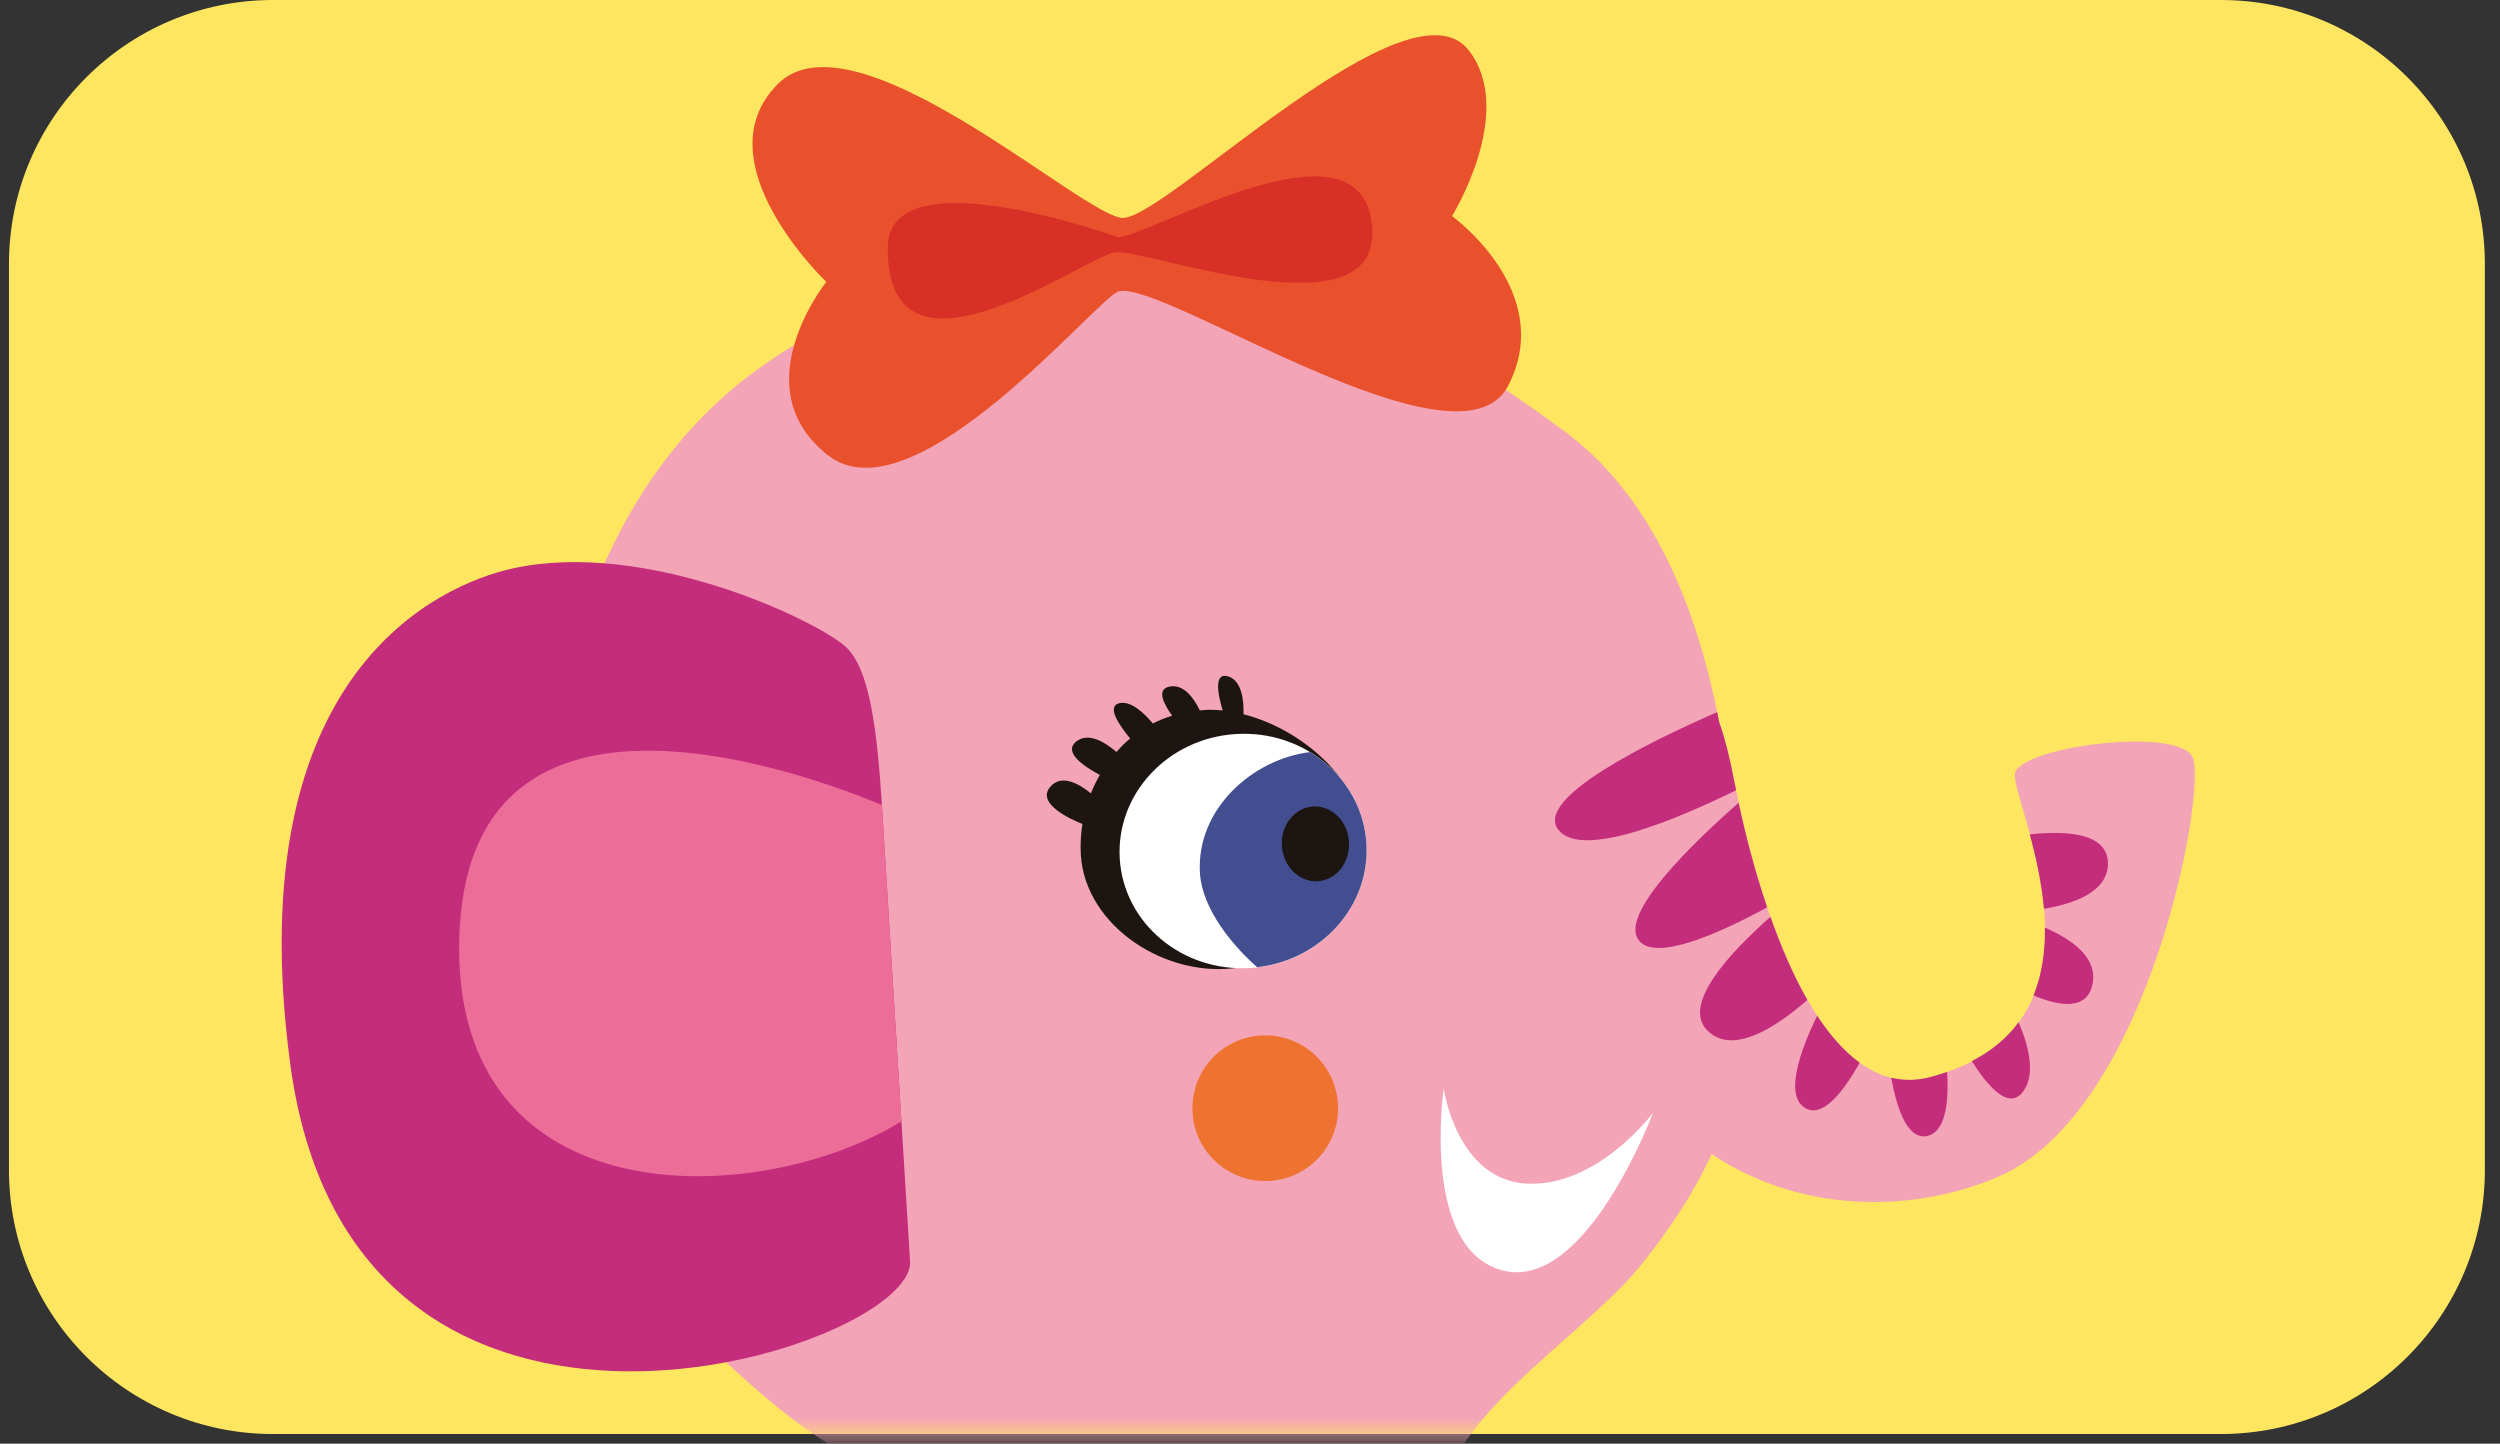 <svg width="142" height="82" viewBox="0 0 142 82" fill="none" xmlns="http://www.w3.org/2000/svg">
<rect x="0" y="0" width="142" height="82" fill="#333333" stroke="none"/>
<path d="M126.14 0H15.509C7.225 0 0.509 6.716 0.509 15V66.453C0.509 74.737 7.225 81.453 15.509 81.453H126.14C134.424 81.453 141.14 74.737 141.14 66.453V15C141.14 6.716 134.424 0 126.14 0Z" fill="#FFE660"/>
<mask id="mask0" mask-type="alpha" maskUnits="userSpaceOnUse" x="0" y="0" width="142" height="82">
<path d="M126.14 0H15.509C7.225 0 0.509 6.716 0.509 15V66.453C0.509 74.737 7.225 81.453 15.509 81.453H126.14C134.424 81.453 141.14 74.737 141.14 66.453V15C141.14 6.716 134.424 0 126.14 0Z" fill="white"/>
</mask>
<g mask="url(#mask0)">
<path d="M124.518 42.959C123.536 41.273 114.846 42.412 114.456 43.903C114.089 45.311 120.892 58.197 109.647 61.179C102.964 62.947 99.518 49.724 98.484 44.24C98.244 42.981 97.975 41.925 97.652 41.011C96.424 34.711 93.974 28.245 88.797 24.447C82.317 19.69 77.252 16.955 71.394 15.801C63.797 14.31 52.822 13.816 42.895 21.083C34.362 27.324 31.92 37.767 31.021 44.083C30.054 50.9 30.219 59.86 33.073 66.813C35.591 72.948 43.637 79.728 46.049 81.354C48.784 83.205 53.234 85.535 54.897 87.962C56.935 90.929 53.856 100.406 55.122 104.242C56.388 108.077 60.785 109.711 65.985 110.422C71.184 111.134 74.728 110.385 78.091 108.115C81.455 105.845 81.912 101.545 82.092 97.821C82.272 94.098 82.077 91.948 81.732 86.404C81.388 80.86 89.823 76.11 93.27 71.78C94.79 69.869 96.177 67.839 97.218 65.554C102.852 69.285 109.429 68.641 113.572 66.805C122.158 63.022 125.432 44.532 124.518 42.959Z" fill="#F3A4B7"/>
<path d="M82.002 61.831C82.002 61.831 82.744 67.052 86.759 67.232C90.775 67.404 93.892 63.209 93.892 63.209C93.892 63.209 90.093 73.353 85.381 72.169C80.669 70.986 82.002 61.831 82.002 61.831Z" fill="white"/>
<path d="M48.005 36.711C49.391 37.925 49.825 41.416 50.102 45.873C50.379 50.331 51.383 66.685 51.691 71.645C51.998 76.605 20.023 87.093 16.479 60.385C13.512 38.022 25.132 33.182 29.073 32.298C36.654 30.605 46.267 35.183 48.005 36.711Z" fill="#C42C7C"/>
<path d="M70.63 40.569C70.652 39.865 70.562 38.636 69.731 38.411C68.907 38.194 69.199 39.528 69.446 40.352C69.191 40.329 68.929 40.314 68.682 40.314C68.502 40.314 68.322 40.337 68.15 40.352C67.835 39.7 67.266 38.846 66.442 38.996C65.655 39.138 66.105 40 66.577 40.651C66.195 40.771 65.827 40.914 65.483 41.093C64.951 40.464 64.209 39.775 63.557 39.947C62.853 40.135 63.557 41.176 64.194 41.948C63.91 42.18 63.655 42.434 63.415 42.712C62.748 42.142 61.819 41.581 61.138 42.112C60.366 42.719 61.55 43.528 62.471 44.015C62.276 44.352 62.104 44.705 61.962 45.064C61.31 44.532 60.313 43.948 59.669 44.675C58.808 45.648 60.86 46.555 61.482 46.802C61.392 47.379 61.355 47.971 61.392 48.555C61.64 52.616 66.269 55.635 70.427 54.946C75.147 54.159 76.518 51.986 77.23 47.978C77.784 44.847 74.256 41.491 70.63 40.569Z" fill="#1D1511"/>
<path d="M77.612 47.904C77.837 51.575 74.885 54.743 71.019 54.983C67.153 55.223 63.827 52.444 63.602 48.773C63.378 45.102 66.329 41.933 70.195 41.693C74.068 41.453 77.387 44.233 77.612 47.904Z" fill="white"/>
<path d="M74.406 42.719C71.169 43.109 67.933 45.941 68.157 49.604C68.285 51.657 70.053 53.755 71.409 54.938C75.08 54.511 77.829 51.447 77.612 47.904C77.477 45.701 76.219 43.821 74.406 42.719Z" fill="#424E90"/>
<path d="M76.623 47.814C76.698 48.982 75.904 49.986 74.847 50.054C73.799 50.121 72.885 49.222 72.81 48.046C72.735 46.877 73.529 45.873 74.585 45.806C75.642 45.746 76.556 46.645 76.623 47.814Z" fill="#1D1511"/>
<path d="M75.994 62.692C76.136 64.977 74.398 66.94 72.121 67.075C69.836 67.217 67.873 65.479 67.738 63.202C67.596 60.917 69.334 58.954 71.611 58.819C73.889 58.669 75.851 60.407 75.994 62.692Z" fill="#EE7330"/>
<path d="M116.097 51.62C117.798 51.335 119.686 50.668 119.731 49.102C119.783 47.207 117.109 47.192 115.296 47.394C115.633 48.645 115.962 50.114 116.097 51.62Z" fill="#C42C7C"/>
<path d="M98.477 44.24C98.237 42.981 97.967 41.925 97.645 41.011C97.608 40.824 97.57 40.637 97.532 40.449C93.764 42.097 87.089 45.341 88.52 47.139C89.861 48.825 95.293 46.518 98.611 44.884C98.559 44.66 98.514 44.442 98.477 44.24Z" fill="#C42C7C"/>
<path d="M109.639 61.179C108.853 61.389 108.118 61.381 107.422 61.217C107.759 63.067 108.388 64.835 109.534 64.505C110.508 64.221 110.696 62.625 110.598 60.887C110.291 60.992 109.976 61.089 109.639 61.179Z" fill="#C42C7C"/>
<path d="M111.999 60.273C112.973 61.808 114.067 62.962 114.831 62.1C115.655 61.164 115.273 59.516 114.659 58.062C114.029 58.924 113.16 59.673 111.999 60.273Z" fill="#C42C7C"/>
<path d="M102.657 56.796C101.84 55.373 101.144 53.732 100.559 52.077C98.169 54.189 95.51 57.089 96.986 58.542C98.409 59.943 100.844 58.385 102.657 56.796Z" fill="#C42C7C"/>
<path d="M118.854 55.897C119.169 54.384 117.663 53.343 116.15 52.691C116.172 54.009 115.992 55.328 115.505 56.542C116.936 57.141 118.539 57.433 118.854 55.897Z" fill="#C42C7C"/>
<path d="M103.211 57.695C102.23 59.733 101.413 62.101 102.44 62.872C103.458 63.636 104.695 62.033 105.631 60.362C104.74 59.718 103.938 58.789 103.211 57.695Z" fill="#C42C7C"/>
<path d="M100.372 51.537C99.653 49.417 99.113 47.304 98.754 45.596C96.004 48.016 92.086 51.852 93.037 53.343C93.899 54.691 97.578 53.058 100.372 51.537Z" fill="#C42C7C"/>
<path d="M51.203 63.689C50.791 57.059 50.289 48.84 50.102 45.873C50.102 45.821 50.095 45.768 50.095 45.724C45.075 43.641 26.466 37.048 26.084 53.358C25.709 69.233 43.09 68.701 51.203 63.689Z" fill="#ED6D99"/>
<path d="M63.805 12.378C61.662 12.453 48.559 0.368 44.169 4.781C39.779 9.201 46.933 16.011 46.933 16.011C46.933 16.011 42.123 22.012 47.023 25.855C51.923 29.699 62.404 16.798 63.557 16.543C66.195 15.959 82.879 27.271 85.658 21.922C88.438 16.566 82.474 12.273 82.474 12.273C82.474 12.273 86.123 6.399 83.448 2.886C80.062 -1.579 66.352 12.288 63.805 12.378Z" fill="#E9512D"/>
<path d="M63.513 13.479C63.513 13.479 50.462 8.744 50.424 14.048C50.364 22.859 61.662 14.55 63.325 14.333C65.116 14.101 78.848 19.375 77.904 12.587C77.043 6.384 65.43 13.359 63.513 13.479Z" fill="#D82F27"/>
</g>
</svg>
